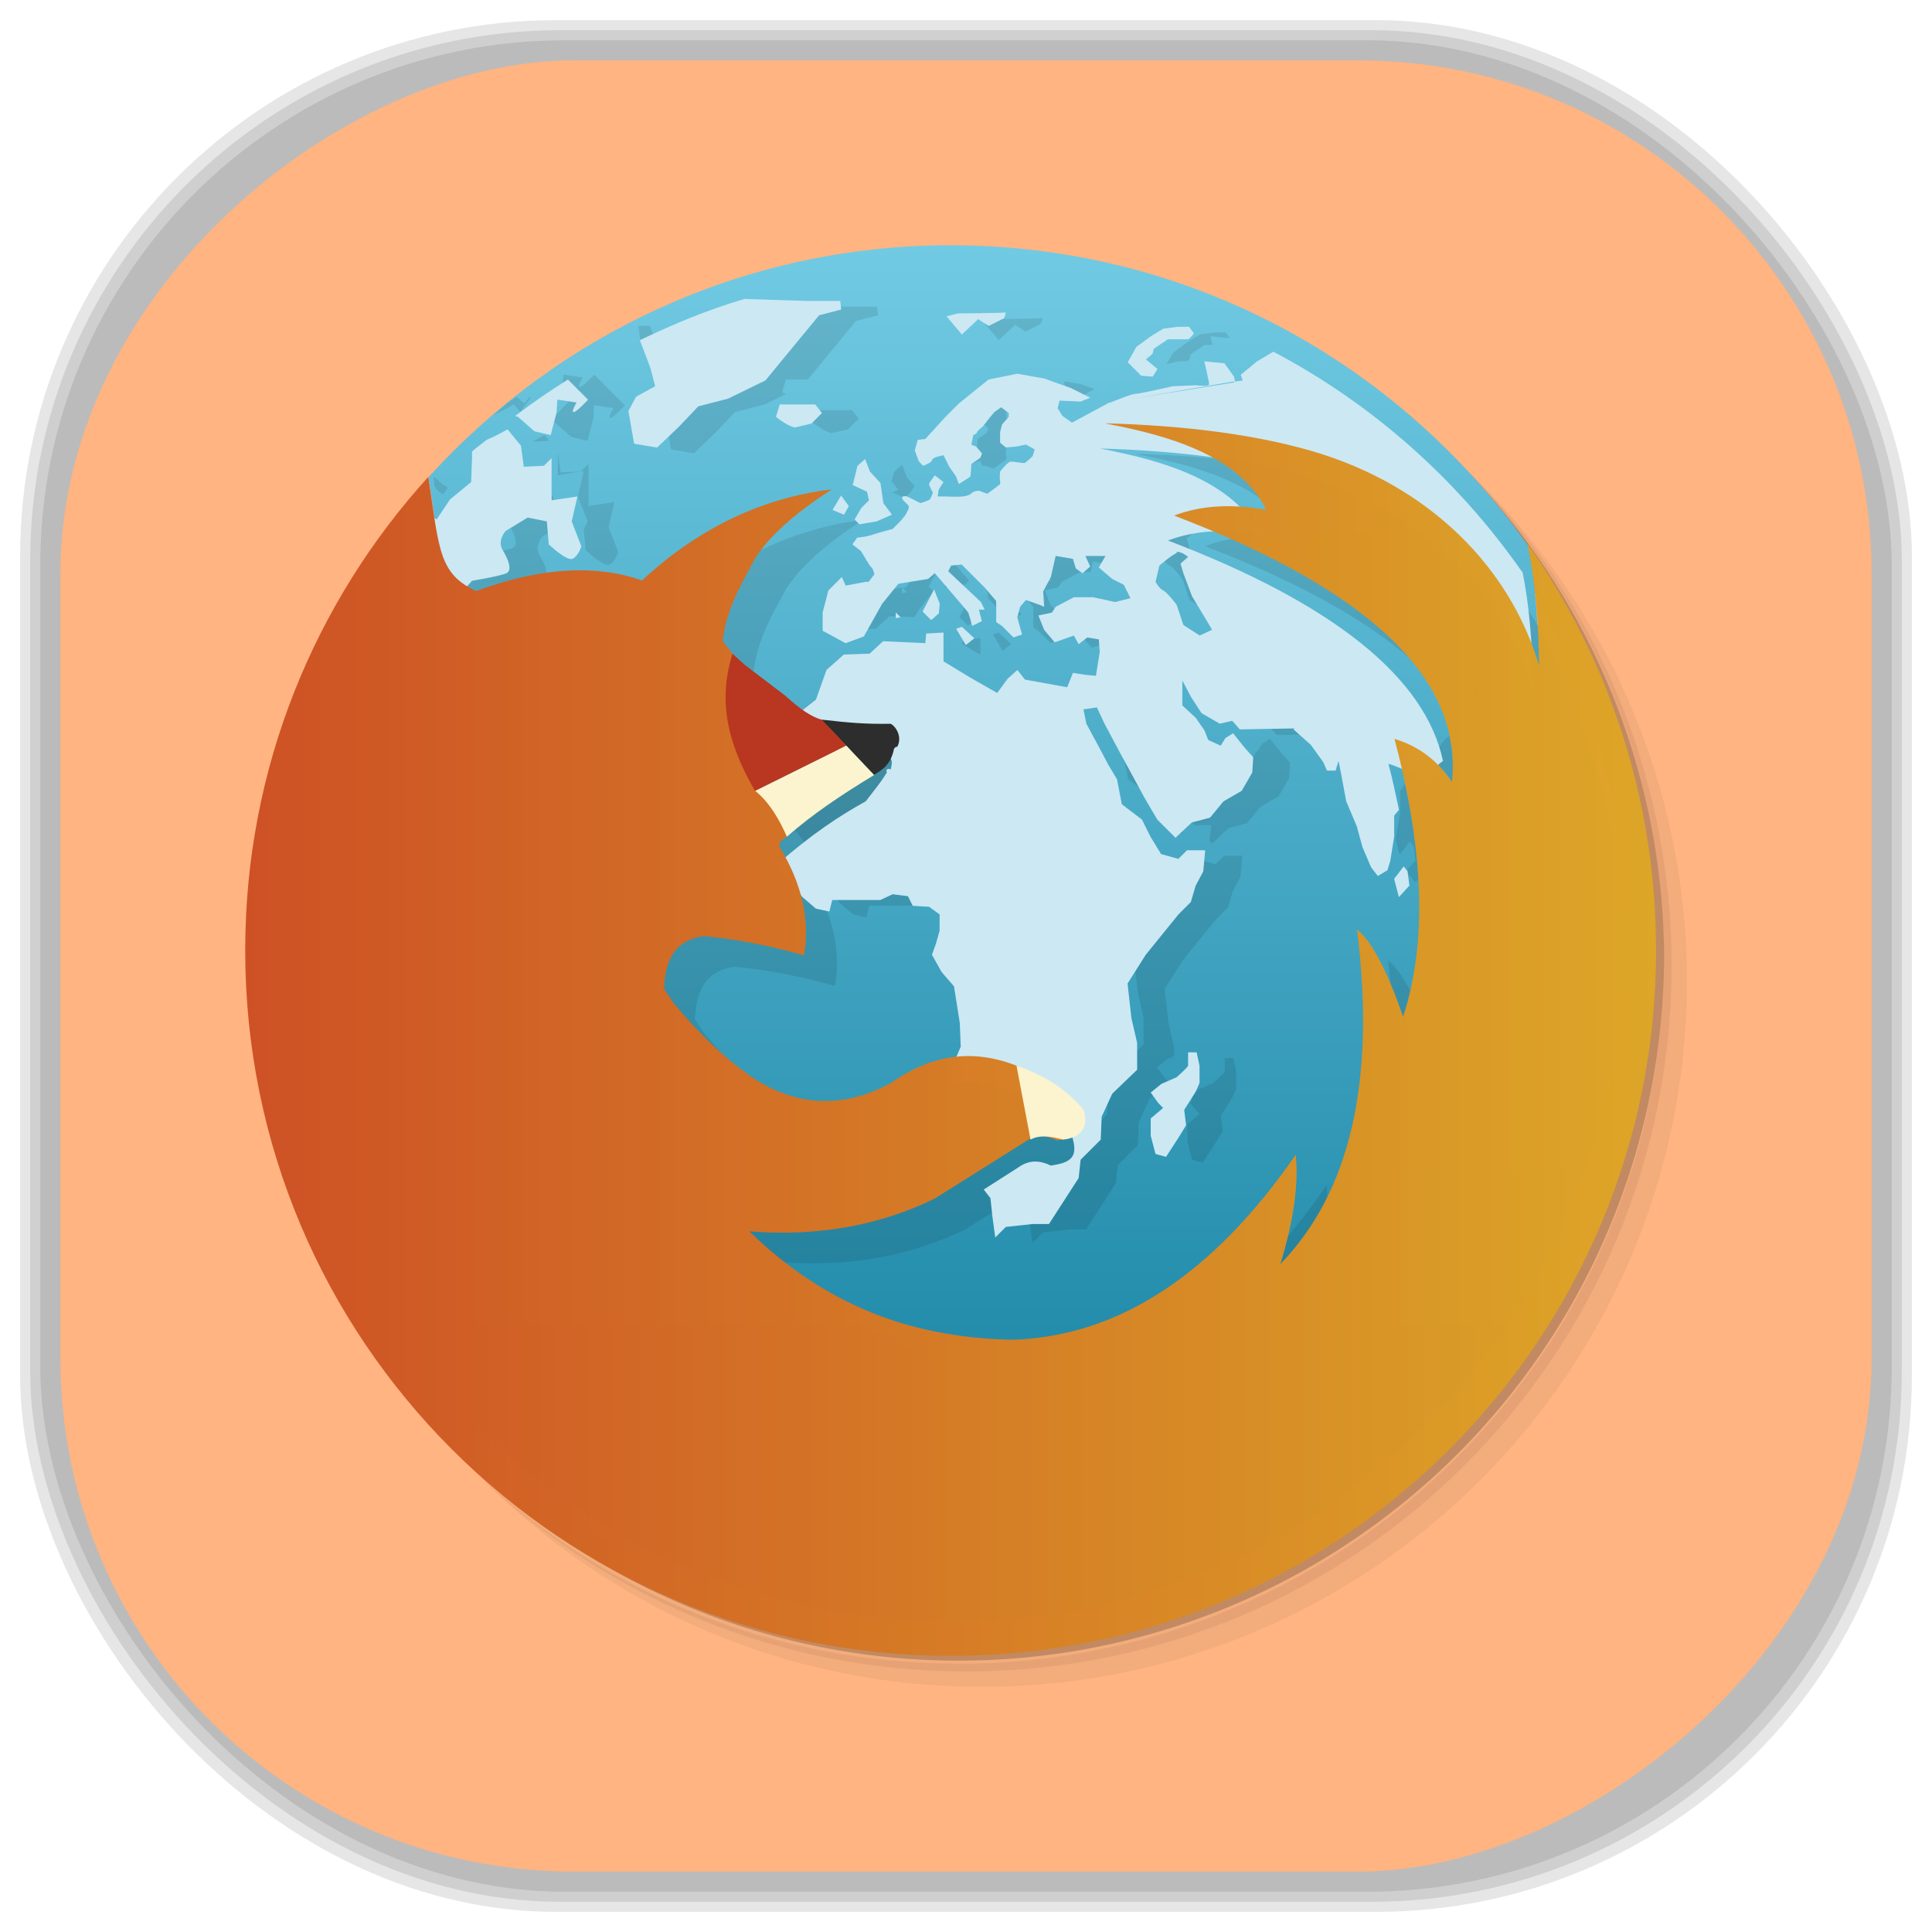 <?xml version="1.0" encoding="UTF-8" standalone="no"?>
<svg
   xmlns:dc="http://purl.org/dc/elements/1.1/"
   xmlns:cc="http://creativecommons.org/ns#"
   xmlns:rdf="http://www.w3.org/1999/02/22-rdf-syntax-ns#"
   xmlns:svg="http://www.w3.org/2000/svg"
   xmlns="http://www.w3.org/2000/svg"
   xmlns:xlink="http://www.w3.org/1999/xlink"
   xmlns:sodipodi="http://sodipodi.sourceforge.net/DTD/sodipodi-0.dtd"
   xmlns:inkscape="http://www.inkscape.org/namespaces/inkscape"
   viewBox="0 0 48 48"
   id="svg2"
   version="1.1"
   inkscape:version="0.48.4 r9939"
   width="100%"
   height="100%"
   sodipodi:docname="firefox.svg">
  <sodipodi:namedview
     pagecolor="#ffffff"
     bordercolor="#666666"
     borderopacity="1"
     objecttolerance="10"
     gridtolerance="10"
     guidetolerance="10"
     inkscape:pageopacity="0"
     inkscape:pageshadow="2"
     inkscape:window-width="1375"
     inkscape:window-height="876"
     id="namedview57"
     showgrid="false"
     inkscape:zoom="4.9166667"
     inkscape:cx="-12"
     inkscape:cy="24"
     inkscape:window-x="65"
     inkscape:window-y="24"
     inkscape:window-maximized="1"
     inkscape:current-layer="svg2" />
  <defs
     id="defs4">
    <linearGradient
       id="linearGradient3934">
      <stop
         style="stop-color:#ce5125;stop-opacity:1;"
         offset="0"
         id="stop3936" />
      <stop
         id="stop3944"
         offset="1"
         style="stop-color:#dea626;stop-opacity:0.988;" />
    </linearGradient>
    <clipPath
       id="clipPath6">
      <g
         transform="translate(0,-1004.362)"
         id="g8">
        <path
           d="m -24 13 c 0 1.105 -0.672 2 -1.5 2 -0.828 0 -1.5 -0.895 -1.5 -2 0 -1.105 0.672 -2 1.5 -2 0.828 0 1.5 0.895 1.5 2 z"
           transform="matrix(15.333,0,0,11.5,415,878.862)"
           fill="#1890d0"
           id="path10" />
      </g>
    </clipPath>
    <clipPath
       id="clipPath12">
      <g
         transform="translate(0,-1004.362)"
         id="g14">
        <path
           d="m -24 13 c 0 1.105 -0.672 2 -1.5 2 -0.828 0 -1.5 -0.895 -1.5 -2 0 -1.105 0.672 -2 1.5 -2 0.828 0 1.5 0.895 1.5 2 z"
           transform="matrix(15.333,0,0,11.5,415,878.862)"
           fill="#1890d0"
           id="path16" />
      </g>
    </clipPath>
    <linearGradient
       id="linearGradient3996"
       gradientUnits="userSpaceOnUse"
       gradientTransform="matrix(0,-1,1,0,-1.5e-6,48)"
       x1="1"
       x2="47">
      <stop
         stop-color="#60c3e0"
         stop-opacity="1"
         id="stop19" />
      <stop
         offset="1"
         stop-color="#71cae3"
         stop-opacity="1"
         id="stop21" />
    </linearGradient>
    <linearGradient
       id="linearGradient3764"
       x1="1"
       x2="47"
       gradientUnits="userSpaceOnUse"
       gradientTransform="matrix(0,-1,1,0,-1.5e-6,48)">
      <stop
         stop-color="#b5945b"
         stop-opacity="1"
         id="stop7" />
      <stop
         offset="1"
         stop-color="#bb9e69"
         stop-opacity="1"
         id="stop9" />
    </linearGradient>
    <clipPath
       id="clipPath-899834956">
      <g
         transform="translate(0,-1004.362)"
         id="g12">
        <path
           d="m -24 13 c 0 1.105 -0.672 2 -1.5 2 -0.828 0 -1.5 -0.895 -1.5 -2 0 -1.105 0.672 -2 1.5 -2 0.828 0 1.5 0.895 1.5 2 z"
           transform="matrix(15.333,0,0,11.5,415,878.862)"
           fill="#1890d0"
           id="path14" />
      </g>
    </clipPath>
    <clipPath
       id="clipPath-909443126">
      <g
         transform="translate(0,-1004.362)"
         id="g17">
        <path
           d="m -24 13 c 0 1.105 -0.672 2 -1.5 2 -0.828 0 -1.5 -0.895 -1.5 -2 0 -1.105 0.672 -2 1.5 -2 0.828 0 1.5 0.895 1.5 2 z"
           transform="matrix(15.333,0,0,11.5,415,878.862)"
           fill="#1890d0"
           id="path19" />
      </g>
    </clipPath>
    <clipPath
       id="clipPath-909443126-7">
      <g
         transform="translate(0,-1004.362)"
         id="g17-2">
        <path
           style="fill:#1890d0"
           inkscape:connector-curvature="0"
           d="m -24,13 c 0,1.105 -0.672,2 -1.5,2 -0.828,0 -1.5,-0.895 -1.5,-2 0,-1.105 0.672,-2 1.5,-2 0.828,0 1.5,0.895 1.5,2 z"
           transform="matrix(15.333,0,0,11.5,415,878.862)"
           id="path19-3" />
      </g>
    </clipPath>
    <linearGradient
       id="linearGradient3759">
      <stop
         id="stop3761"
         offset="0"
         style="stop-color:#a75e15;stop-opacity:1;" />
      <stop
         id="stop3763"
         offset="1"
         style="stop-color:#ffffff;stop-opacity:0;" />
    </linearGradient>
    <linearGradient
       id="linearGradient3777">
      <stop
         id="stop3779"
         offset="0"
         style="stop-color:#e0dd00;stop-opacity:1;" />
      <stop
         id="stop3781"
         offset="1"
         style="stop-color:#000000;stop-opacity:0;" />
    </linearGradient>
    <linearGradient
       id="linearGradient3996-8"
       gradientUnits="userSpaceOnUse"
       gradientTransform="matrix(0,-0.762,0.762,0,5.335,41.907)"
       x1="1"
       x2="47">
      <stop
         stop-color="#60c3e0"
         stop-opacity="1"
         id="stop19-5"
         offset="0"
         style="stop-color:#0d7b9c;stop-opacity:1;" />
      <stop
         offset="1"
         stop-color="#71cae3"
         stop-opacity="1"
         id="stop21-8" />
    </linearGradient>
    <linearGradient
       inkscape:collect="always"
       xlink:href="#linearGradient3934"
       id="linearGradient3940"
       x1="-47.3"
       y1="23.083"
       x2="-12.249"
       y2="23.083"
       gradientUnits="userSpaceOnUse"
       gradientTransform="translate(53.391,2.746)" />
  </defs>
  <g
     id="g3083">
    <g
       inkscape:label="shadows"
       id="layer2">
      <rect
         ry="13.037"
         rx="13.037"
         y="1"
         x="1"
         height="46"
         width="46"
         id="rect3007"
         style="opacity:0.1;fill:#000000;fill-opacity:1;fill-rule:nonzero;stroke:none" />
      <rect
         style="opacity:0.1;fill:#000000;fill-opacity:1;fill-rule:nonzero;stroke:none"
         id="rect3011"
         width="47"
         height="47"
         x="0.5"
         y="0.5"
         rx="13.32"
         ry="13.32" />
      <rect
         style="opacity:0.1;fill:#000000;fill-opacity:1;fill-rule:nonzero;stroke:none"
         id="rect3013"
         width="46.5"
         height="46.5"
         x="0.75"
         y="0.75"
         rx="13.178"
         ry="13.178" />
    </g>
    <g
       style="display:inline"
       inkscape:label="background-color"
       id="layer1">
      <rect
         transform="matrix(0,-1,1,0,0,0)"
         ry="12.753"
         rx="12.753"
         y="1.5"
         x="-46.5"
         height="45"
         width="45"
         id="rect2988"
         style="fill:#ffb481;fill-opacity:1;fill-rule:nonzero;stroke:none" />
    </g>
  </g>
  <path
     style="opacity:0.05"
     inkscape:connector-curvature="0"
     d="m 33.003,9.141 c 4.465,3.095 7.382,8.253 7.382,14.097 0,9.468 -7.673,17.145 -17.145,17.145 -5.844,0 -11.002,-2.917 -14.097,-7.382 0.79,1.388 1.757,2.666 2.881,3.786 3.113,2.829 7.25,4.548 11.787,4.548 9.68,0 17.526,-7.847 17.526,-17.526 0,-4.537 -1.719,-8.675 -4.548,-11.787 -1.119,-1.124 -2.398,-2.091 -3.786,-2.881 z m 3.786,2.881 c 2.937,3.134 4.739,7.343 4.739,11.978 0,9.68 -7.846,17.526 -17.526,17.526 -4.634,0 -8.844,-1.801 -11.978,-4.739 3.17,3.158 7.531,5.12 12.359,5.12 9.68,0 17.526,-7.847 17.526,-17.526 0,-4.827 -1.962,-9.19 -5.12,-12.359 z"
     id="path23-5" />
  <path
     style="opacity:0.1"
     inkscape:connector-curvature="0"
     d="m 36.79,12.022 c 2.829,3.113 4.548,7.25 4.548,11.787 0,9.68 -7.846,17.526 -17.526,17.526 -4.537,0 -8.675,-1.719 -11.787,-4.548 3.134,2.937 7.343,4.739 11.978,4.739 9.68,0 17.526,-7.847 17.526,-17.526 0,-4.634 -1.801,-8.844 -4.739,-11.978 z"
     id="path25-1" />
  <path
     style="opacity:0.2"
     inkscape:connector-curvature="0"
     d="m 29.148,7.141 c 6.565,2.403 11.239,8.7 11.239,16.101 0,9.468 -7.673,17.145 -17.145,17.145 -7.397,0 -13.694,-4.675 -16.093,-11.239 A 17.526,17.526 0 0 0 41.343,23.813 17.526,17.526 0 0 0 29.151,7.145 z"
     id="path27-3" />
  <path
     style="fill:url(#linearGradient3996-8);fill-opacity:1"
     inkscape:connector-curvature="0"
     d="m 23.623,6.093 c -5.149,0 -9.771,2.227 -12.977,5.763 0.067,0.441 0.116,0.806 0.167,1.119 -2.404,2.889 -3.858,6.591 -3.858,10.644 0,9.212 7.46,16.669 16.669,16.669 9.212,0 16.669,-7.46 16.669,-16.669 0,-2.939 -0.76,-5.698 -2.095,-8.096 C 38.162,14.923 38.106,14.253 37.959,13.547 34.787,9.04 29.554,6.094 23.623,6.094 z M 9.645,13.07 C 9.321,13.499 9.025,13.921 8.74,14.38 9.02,13.933 9.327,13.489 9.645,13.07 z M 8.645,14.522 C 8.434,14.868 8.236,15.233 8.05,15.594 8.238,15.231 8.433,14.87 8.645,14.522 z M 7.168,17.593 c -0.138,0.376 -0.269,0.756 -0.381,1.143 0.113,-0.387 0.243,-0.77 0.381,-1.143 z"
     id="path29-0" />
  <path
     style="opacity:0.1;fill:#000000;fill-opacity:1;fill-rule:nonzero;stroke:none"
     inkscape:connector-curvature="0"
     d="m 20.194,7.594 -0.476,0.571 -0.548,0.667 -0.929,0.453 -0.738,0.19 -0.476,0.5 -0.476,0.453 0.119,0.738 0.571,0.095 0.548,-0.524 0.476,-0.5 0.738,-0.19 0.524,-0.262 c -0.036,-0.025 -0.053,-0.014 -0.095,-0.048 l 0.095,-0.309 0.548,0 0.405,-0.5 0.786,-0.952 0.548,-0.143 -0.024,-0.214 -0.857,0 -0.738,-0.024 z m 5.691,0.309 c -0.042,0.018 -1.167,0.024 -1.167,0.024 l -0.286,0.072 0.381,0.453 0.405,-0.381 0.262,0.167 0.381,-0.19 c 0,0 0.066,-0.161 0.024,-0.143 z m -10.025,0.19 0.048,0.381 0.381,0 -0.143,-0.381 -0.286,0 z m 14.311,0.167 -0.357,0.048 -0.309,0.19 -0.357,0.262 -0.167,0.286 c 0.127,-0.028 0.309,-0.072 0.309,-0.072 l 0.214,0 0.048,-0.048 0.024,-0.119 0.357,-0.239 c 0,0 0.105,-7.62e-4 0.19,0 -0.021,-0.093 -0.048,-0.214 -0.048,-0.214 l 0.476,0.048 -0.095,-0.143 -0.286,0 z m -16.169,1.048 -0.024,0.214 0.048,0 0.19,0.357 -0.381,0.405 -0.429,0.048 0.381,0.167 0.405,0.357 0.405,0.095 0.143,-0.548 0.024,-0.334 0.476,0.072 c 0,0 -0.143,0.239 -0.072,0.239 0.072,0 0.357,-0.309 0.357,-0.309 L 14.764,9.309 c 0,0 -0.286,0.309 -0.357,0.309 -0.072,0 0.072,-0.239 0.072,-0.239 L 14.002,9.308 z m 12.454,0.167 -0.024,0.048 0.119,0.19 0.239,0.167 0.405,-0.214 -0.334,-0.119 -0.405,-0.072 z m -13.621,0.381 c -0.075,0.059 -0.163,0.106 -0.239,0.167 -0.11,0.097 -0.222,0.19 -0.334,0.286 0.261,-0.114 0.5,-0.262 0.5,-0.262 l 0.167,0.19 c 0.034,-0.052 0.095,-0.143 0.095,-0.143 l 0.167,-0.214 -0.024,-0.024 -0.143,0.167 -0.19,-0.167 z m 12.215,0.072 -0.309,0.239 -0.334,0.309 c 0,0 -0.002,0.022 0,0.024 0.018,0.021 0.134,0.126 0.143,0.143 0.008,0.018 -0.048,0.119 -0.048,0.119 l -0.214,0.143 c 0,0 -0.014,0.289 -0.024,0.309 -0.009,0.021 -0.286,0.19 -0.286,0.19 l -0.072,-0.19 -0.119,-0.143 -0.072,0 -0.072,0.262 0.095,0.262 c 0,0 0.101,0.119 0.119,0.119 0.018,0 0.19,-0.095 0.19,-0.095 0,0 0.021,-0.089 0.119,-0.119 0.098,-0.03 0.19,-0.048 0.19,-0.048 l 0.048,0.119 0.024,0 c 0.019,-0.002 0.048,0 0.048,0 l 0.19,0.072 0.024,0 0.286,-0.214 0.024,-0.024 c 0.002,-0.029 0.005,-0.059 0,-0.072 -0.018,-0.048 0,-0.239 0,-0.239 0,0 0.044,-0.062 0.095,-0.119 l 0,-0.024 c 0,0 0.024,-0.01 0.048,-0.024 0.024,-0.014 0.048,-0.031 0.048,-0.048 0,-0.008 0.034,-0.009 0.048,-0.024 0.04,-0.045 0.095,-0.119 0.095,-0.119 l 0.167,-0.214 0.072,-0.072 -0.167,0.024 -0.262,0.024 -0.143,-0.119 0,-0.262 0.048,-0.19 z m -4.762,0.262 -0.095,0.309 c 0.345,0.268 0.476,0.262 0.476,0.262 l 0.405,-0.095 0.262,-0.262 -0.167,-0.214 -0.881,0 z m -6.763,0.619 c 0,0 -0.142,0.084 -0.309,0.167 l 0.429,-0.024 -0.119,-0.143 z m 0.334,0.405 0,0.595 0.571,-0.095 -0.5,0.024 -0.072,-0.524 z m 0.571,0.5 0.072,0 -0.143,0.619 0.239,0.619 c 0,0 -0.034,0.1 -0.095,0.19 l 0.048,0.524 c 0,0 0.45,0.429 0.595,0.357 0.146,-0.072 0.214,-0.309 0.214,-0.309 l -0.239,-0.619 0.143,-0.62 -0.643,0.095 0,-1.048 -0.19,0.19 z m 13.815,-0.429 c 0.866,0.167 1.596,0.358 2.191,0.619 0.917,0.393 1.506,0.926 1.786,1.524 -0.851,-0.152 -1.607,-0.114 -2.286,0.143 4.864,1.855 7.173,4.071 6.904,6.62 -0.211,-0.317 -0.462,-0.574 -0.762,-0.762 -0.204,-0.128 -0.426,-0.239 -0.667,-0.309 0.744,2.795 0.809,5.086 0.214,6.904 -0.414,-1.215 -0.81,-1.911 -1.143,-2.167 0.467,3.747 -0.161,6.507 -1.905,8.31 0.336,-1.101 0.456,-2.003 0.381,-2.715 -2.051,2.965 -4.384,4.499 -7.001,4.595 -1.03,-0.012 -2.012,-0.165 -2.929,-0.453 -1.349,-0.434 -2.56,-1.181 -3.643,-2.239 1.691,0.134 3.233,-0.146 4.595,-0.81 l 2.239,-1.405 c 0.172,-0.123 0.335,-0.158 0.5,-0.143 l -0.5,0.786 -0.405,0 -0.357,0.048 0.072,0.072 0.048,0.453 0.072,0.524 0.262,-0.262 0.667,-0.072 0.405,0 0.738,-1.143 0.048,-0.453 0.5,-0.5 0.024,-0.571 0.262,-0.571 0.453,-0.453 -0.072,-0.072 -0.19,-0.262 0.262,-0.214 0.167,-0.072 0,-0.19 -0.143,-0.619 -0.095,-0.857 0.453,-0.715 0.81,-1 0.309,-0.309 0.119,-0.405 0.19,-0.357 0.048,-0.524 -0.453,0 -0.214,0.214 -0.334,-0.095 -0.119,0.405 -0.309,0.309 -0.81,1 -0.453,0.715 0.095,0.857 0.143,0.619 0,0.667 -0.619,0.595 -0.262,0.571 -0.024,0.571 -0.309,0.309 c -0.223,-0.211 -0.485,-0.418 -0.81,-0.595 -1.116,-0.559 -2.268,-0.592 -3.477,0.262 -1.158,0.631 -2.275,0.598 -3.357,-0.072 -0.712,-0.47 -1.387,-1.113 -2.048,-1.905 l -0.239,-0.357 0,-0.024 c 0.033,-0.783 0.333,-1.191 0.976,-1.286 0.729,0.062 1.563,0.214 2.5,0.476 0.158,-0.869 -0.048,-1.779 -0.619,-2.715 l 0.024,-0.095 c 0.884,-0.789 1.616,-1.273 2.286,-1.643 0.241,-0.315 0.347,-0.432 0.524,-0.715 -0.039,-0.083 0.045,-0.114 0.095,-0.072 0.053,-0.239 0.053,-0.217 -0.167,-0.524 -0.649,0.155 -1.384,-0.042 -1.881,-0.167 -0.256,-0.072 -0.604,-0.229 -1,-0.595 l -1.024,-0.952 -0.262,-0.334 0.024,-0.119 c 0.11,-0.753 0.482,-1.354 0.786,-1.929 0.331,-0.527 0.967,-1.108 1.905,-1.714 -1.738,0.208 -3.316,0.968 -4.715,2.262 -1.158,-0.408 -2.539,-0.322 -4.119,0.262 -0.411,-0.187 -0.61,-0.424 -0.762,-0.762 0.61,-0.226 1.189,-0.375 1.738,-0.453 0,-0.116 -0.072,-0.274 -0.167,-0.429 -0.146,-0.239 0.072,-0.476 0.072,-0.476 l 0.476,-0.286 c -0.075,-0.063 -0.167,-0.143 -0.167,-0.143 l -0.048,-0.571 -0.476,-0.095 -0.548,0.334 c 0,0 -0.217,0.238 -0.072,0.476 0.146,0.238 0.241,0.5 0.095,0.571 -0.146,0.072 -0.857,0.19 -0.857,0.19 l -0.239,0.262 c -0.091,-0.43 -0.165,-0.949 -0.286,-1.714 -0.287,0.306 -0.551,0.632 -0.81,0.952 -0.175,0.217 -0.338,0.443 -0.5,0.667 -0.046,0.065 -0.098,0.125 -0.143,0.19 -0.251,0.363 -0.491,0.735 -0.715,1.119 -1.423,2.45 -2.239,5.295 -2.239,8.335 0,9.212 7.46,16.669 16.669,16.669 9.212,0 16.669,-7.46 16.669,-16.669 0,-2.277 -0.459,-4.453 -1.286,-6.43 7.62e-4,0.03 -7.62e-4,0.091 0,0.119 -0.072,-0.242 -0.166,-0.482 -0.262,-0.715 -0.028,-0.061 -0.042,-0.13 -0.072,-0.19 -0.137,-0.307 -0.297,-0.593 -0.476,-0.881 -1.01,-1.624 -2.671,-2.915 -4.834,-3.548 -1.435,-0.415 -3.15,-0.633 -5.12,-0.69 z m 7.834,8.144 c 0.041,-0.39 0.008,-0.77 -0.072,-1.143 l -0.095,0.072 -0.214,0.262 c 0,0 -0.107,0.099 -0.19,0.19 0.216,0.172 0.408,0.373 0.571,0.619 z M 22.411,11.547 22.22,11.714 c -0.027,0.117 -0.048,0.148 -0.072,0.239 l 0.167,0.214 -0.143,0.072 0.286,0.119 0,0.048 0.072,-0.072 0.119,-0.143 c 0,0 0.043,-0.055 0.072,-0.119 l -0.19,-0.214 -0.119,-0.309 z m -11.644,0.286 c 0.014,0.075 0.024,0.161 0.024,0.214 0,0.095 0.214,0.239 0.214,0.239 l 0.119,-0.167 -0.167,-0.119 c 0,0 -0.099,-0.091 -0.19,-0.167 z m 11.049,0.619 -0.167,0.262 c 0,0 0.142,-0.03 0.19,-0.048 0.024,-0.009 0.067,-0.008 0.119,-0.024 l -0.143,-0.19 z m 15.692,0.5 c 0.151,0.201 0.31,0.392 0.453,0.595 -0.004,-0.005 0.004,-0.018 0,-0.024 C 37.819,13.322 37.66,13.142 37.508,12.952 z m -27.861,0.119 c -0.162,0.214 -0.326,0.427 -0.476,0.643 -0.01,0.014 -0.014,0.034 -0.024,0.048 l 0,0.024 c 0.165,-0.241 0.326,-0.485 0.5,-0.715 z m 19.74,0.024 0,0.024 c -0.107,0.033 -0.429,0.309 -0.429,0.309 l -0.095,0.405 c 0,0 0.086,0.164 0.19,0.214 0.107,0.051 0.334,0.357 0.334,0.357 l 0.167,0.5 0.405,0.262 0.143,-0.072 c -0.063,-0.082 -0.201,-0.245 -0.286,-0.286 -0.104,-0.05 -0.19,-0.214 -0.19,-0.214 l 0.095,-0.405 c 0,0 0.04,-0.017 0.048,-0.024 l -0.214,-0.548 -0.072,-0.239 0.19,-0.167 c 0,0 -0.181,-0.152 -0.286,-0.119 z m -3.001,0.095 -0.119,0.524 -0.19,0.357 0.024,0.381 -0.119,-0.048 -0.334,-0.119 -0.143,0.167 -0.072,0.262 0.024,0.119 0.214,0.239 0,0.524 0.143,0.095 0.286,0.286 0.214,-0.072 -0.119,-0.429 0.072,-0.262 -0.167,-0.19 -0.143,-0.357 0.334,-0.072 0.095,-0.143 0.453,-0.239 0.262,0 0.048,-0.262 0.429,0.072 0.072,0.239 0.048,0.024 0.167,0.048 0.143,-0.119 -0.119,-0.262 0.214,0 -0.024,-0.048 -0.286,-0.143 -0.334,-0.286 0.167,-0.286 -0.5,0 0.119,0.262 -0.19,0.167 -0.167,-0.119 -0.072,-0.239 -0.429,-0.072 z m -2.334,0.214 -0.262,0.024 -0.072,0.143 0.786,0.738 0.048,-0.119 0.239,-0.024 -0.167,-0.19 -0.571,-0.571 z m -0.667,0.214 -0.167,0.143 -0.738,0.119 -0.072,0.095 0.048,0.095 c 0,0 0.098,0.167 0.119,0.167 0.024,0 0.072,0.167 0.072,0.167 l -0.143,0.19 -0.072,0 0.095,0.119 -0.119,0.024 0,-0.143 -0.476,0.095 -0.024,-0.024 -0.286,0.524 -0.239,0.095 -0.024,0.072 0,0.286 0.405,-0.024 0.334,-0.309 0.619,0.024 0.119,-0.19 0.357,-0.453 -0.119,-0.119 0.286,-0.548 0.143,0.357 -0.024,0.214 0.5,-0.072 0.095,-0.095 -0.69,-0.81 z m 1.191,0.81 0.048,0.095 -0.143,0 0.072,0.286 -0.024,0.024 0.453,0.524 0.095,0.334 0.239,-0.119 -0.072,-0.286 0.143,0 -0.048,-0.072 -0.286,-0.286 -0.143,-0.095 0,-0.095 -0.334,-0.309 z m -0.453,0.357 -0.072,0.167 0.214,0.19 -0.143,-0.357 z m -0.167,0.309 -0.119,0.239 0.214,0.214 0.19,-0.167 0,-0.048 -0.095,0.072 -0.19,-0.309 z m 2.881,0.072 -0.048,0.024 0.072,0.024 -0.024,-0.048 z m 0.309,0.048 -0.024,0.048 -0.072,0.095 -0.095,0.024 -0.239,0.048 0.143,0.357 0.262,0.309 0.286,-0.095 0.072,-0.429 -0.024,-0.309 -0.286,-0.048 -0.024,0 z m -2.334,0.5 -0.143,0.048 0.239,0.405 0.214,-0.167 -0.309,-0.286 z m -0.453,0.143 -0.429,0.024 -0.024,0.119 0.357,0.214 0.095,0.048 0,-0.405 z m 5.167,0.429 0,0.619 0.334,0.309 0.214,0.309 0.095,0.239 0.309,0.143 0.024,-0.048 -0.214,-0.19 0,-0.405 -0.286,-0.167 -0.262,-0.405 -0.214,-0.405 z m -2.048,0.81 -0.048,0.119 -0.334,-0.048 0.048,0.19 0.309,0.571 0.239,0.453 0.214,0.357 0.119,0.619 0.5,0.381 0.214,0.429 0.262,0.429 0.381,0.119 -0.095,-0.214 -0.5,-0.381 -0.119,-0.619 -0.214,-0.357 -0.239,-0.453 -0.309,-0.571 -0.048,-0.286 -0.262,-0.476 -0.119,-0.262 z m 3.286,0.19 -0.309,0.072 0.048,0.095 0.143,0.239 0.143,-0.095 0.286,0.357 0.143,0.167 0.309,-0.072 0.19,0.214 1.262,-0.024 -0.262,-0.357 -0.429,-0.381 0.024,-0.024 -1.357,0.024 -0.19,-0.214 z m 2.643,1 -0.072,0.239 0.143,0.119 -0.072,-0.357 z m -1.858,0.072 -0.19,0.119 -0.119,0.19 -0.024,0 -0.214,0.357 -0.453,0.262 -0.334,0.405 -0.453,0.119 -0.334,0.309 0.239,0.381 0.429,0 -0.048,0.405 0.072,0.048 0.405,-0.381 0.453,-0.119 0.334,-0.405 0.453,-0.262 0.262,-0.453 0.024,-0.381 -0.214,-0.239 -0.286,-0.357 z m 3.357,1.119 -0.119,0.167 0,0.524 -0.095,0.595 -0.024,0.072 0.095,0.357 0.024,0.024 0.239,-0.309 0.095,0.119 0.048,0.357 -0.214,0.239 0.024,0.072 0.167,0.214 0.095,-0.048 c -0.041,-0.745 -0.156,-1.539 -0.334,-2.381 z m -12.573,2.119 -0.309,0.143 -1.191,0 -0.072,0.286 -0.286,-0.072 0.381,0.476 0.334,0.286 0.334,0.072 0.072,-0.286 1.191,0 0.309,-0.143 0.381,0.048 0.024,0.048 0,-0.357 -0.262,-0.19 -0.405,-0.024 -0.119,-0.239 -0.381,-0.048 z m 8.096,4.691 0,0.334 c -0.015,0.048 -0.286,0.286 -0.286,0.286 l -0.381,0.167 -0.167,0.119 0.024,0.143 -0.048,0.072 0.119,0.143 0.119,0.119 -0.309,0.262 0,0.429 0.119,0.453 0.262,0.072 0.309,-0.476 0.19,-0.309 -0.048,-0.381 0.286,-0.453 0.095,-0.214 0,-0.429 -0.072,-0.334 -0.214,0 z"
     id="path31-0" />
  <path
     style="opacity:0.1;fill:#000000;fill-opacity:1;fill-rule:nonzero;stroke:none"
     inkscape:connector-curvature="0"
     d="m 37.37,17.842 c 0.042,0.075 0.075,0.149 0.113,0.22 -0.003,0.015 0.003,0.033 0,0.042 -0.009,-0.012 -0.024,-0.03 -0.024,-0.042 -0.033,-0.075 -0.053,-0.146 -0.089,-0.22 m 0,0"
     id="path33-4" />
  <path
     style="opacity:0.1;fill:#000000;fill-opacity:1;fill-rule:nonzero;stroke:none"
     inkscape:connector-curvature="0"
     d="m 21.164,18.639 1.313,1.375 c 0.184,-0.122 0.408,-0.223 0.497,-0.649 0.018,-0.03 0.042,-0.048 0.083,-0.053 0.158,-0.312 0,-0.42 -0.194,-0.568 -0.556,0.009 -0.959,-0.018 -1.699,-0.104 m 0,0"
     id="path35-0" />
  <path
     style="opacity:0.1;fill:#000000;fill-opacity:1;fill-rule:nonzero;stroke:none"
     inkscape:connector-curvature="0"
     d="M 20.349,21.61 C 20.185,21.226 19.888,20.699 19.524,20.41 l 2.262,-1.125 0.7,0.72 c -0.798,0.485 -1.518,0.976 -2.137,1.604 m 0,0"
     id="path37-1" />
  <path
     style="opacity:0.1;fill:#000000;fill-opacity:1;fill-rule:nonzero;stroke:none"
     inkscape:connector-curvature="0"
     d="m 19.066,16.958 c -0.405,1.265 -0.152,2.405 0.453,3.453 l 2.268,-1.125 c -0.301,-0.325 -0.613,-0.643 -0.613,-0.643 -0.232,-0.062 -0.53,-0.253 -0.893,-0.589 L 19.352,17.172 m -0.286,-0.214"
     id="path39-8" />
  <path
     d="m 18.492,7.428 c -0.901,0.266 -1.762,0.623 -2.595,1.024 l 0.262,0.69 0.119,0.453 -0.476,0.262 -0.19,0.357 0.143,0.81 0.571,0.095 0.548,-0.524 0.476,-0.5 0.738,-0.19 0.929,-0.453 0.548,-0.667 0.786,-0.952 0.548,-0.143 -0.024,-0.214 -0.857,0 z m 6.477,0.334 c -0.042,0.018 -1.167,0.024 -1.167,0.024 l -0.286,0.072 0.381,0.453 0.405,-0.381 0.262,0.167 0.381,-0.19 c 0,0 0.066,-0.161 0.024,-0.143 z m 4.286,0.357 -0.357,0.048 -0.309,0.19 -0.357,0.262 -0.214,0.381 0.334,0.334 0.286,0.024 0.119,-0.19 -0.286,-0.239 0.167,-0.143 0.024,-0.119 0.357,-0.239 c 0,0 0.464,0.006 0.5,0 0.036,-0.006 0.143,-0.143 0.143,-0.143 l -0.119,-0.167 z m 2.381,0.619 -0.405,0.239 -0.405,0.334 0.048,0.143 -0.19,0.024 -0.024,-0.119 -0.239,-0.334 -0.5,-0.048 c 0,0 0.119,0.509 0.119,0.571 0,0.062 -0.334,0.024 -0.334,0.024 l -0.571,0.024 c 0,0 -0.824,0.19 -0.929,0.19 -0.098,0 -0.581,0.2 -0.619,0.214 l -0.024,0 -0.929,0.5 -0.239,-0.167 -0.119,-0.19 0.048,-0.19 0.524,0.024 0.239,-0.095 -0.476,-0.239 -0.667,-0.239 -0.667,-0.119 -0.715,0.143 -0.738,0.595 -0.334,0.334 -0.5,0.548 -0.19,0.024 -0.072,0.262 0.095,0.262 c 0,0 0.101,0.119 0.119,0.119 0.018,0 0.19,-0.095 0.19,-0.095 0,0 0.021,-0.089 0.119,-0.119 0.098,-0.03 0.19,-0.048 0.19,-0.048 l 0.143,0.286 0.167,0.239 0.072,0.19 c 0,0 0.277,-0.17 0.286,-0.19 0.009,-0.021 0.024,-0.309 0.024,-0.309 l 0.214,-0.143 c 0,0 0.056,-0.101 0.048,-0.119 -0.009,-0.018 -0.143,-0.167 -0.143,-0.167 l -0.119,-0.048 0.048,-0.239 c 0,0 0.095,-0.039 0.095,-0.072 0,-0.033 0.143,-0.143 0.143,-0.143 l 0.167,-0.214 0.119,-0.143 0.167,-0.119 0.19,0.143 0,0.095 -0.167,0.19 -0.048,0.19 0,0.262 0.143,0.119 0.262,-0.024 0.239,-0.048 0.214,0.119 -0.048,0.167 c 0,0 -0.149,0.143 -0.19,0.167 -0.042,0.024 -0.315,-0.048 -0.381,-0.024 -0.066,0.024 -0.239,0.239 -0.239,0.239 0,0 -0.018,0.19 0,0.239 0.005,0.013 0.002,0.042 0,0.072 l -0.024,0.024 -0.286,0.214 -0.024,0 -0.19,-0.072 c 0,0 -0.119,0.006 -0.167,0.048 -0.048,0.042 -0.091,0.078 -0.239,0.095 -0.146,0.018 -0.429,0 -0.453,0 l -0.167,0 0.024,-0.167 0.119,-0.19 -0.214,-0.167 c 0,0 -0.137,0.173 -0.143,0.214 -0.006,0.042 0.095,0.214 0.095,0.214 0,0 -0.048,0.137 -0.072,0.167 -0.024,0.03 -0.239,0.095 -0.239,0.095 l -0.334,-0.167 c 0,0 -0.137,-0.03 -0.119,0.048 0.018,0.078 0.167,0.149 0.167,0.214 0,0.066 -0.095,0.214 -0.095,0.214 l -0.119,0.143 -0.19,0.19 -0.262,0.072 c 0,0 -0.188,0.053 -0.239,0.072 -0.048,0.018 -0.19,0.048 -0.19,0.048 l -0.19,0.024 -0.119,0.167 0.214,0.167 0.143,0.239 c 0,0 0.098,0.167 0.119,0.167 0.024,0 0.072,0.167 0.072,0.167 l -0.143,0.19 -0.072,0 -0.5,0.095 -0.095,-0.214 -0.334,0.334 -0.143,0.548 0,0.453 0.571,0.309 0.453,-0.167 0.453,-0.81 0.405,-0.5 0.738,-0.119 0.167,-0.143 0.834,0.976 0.095,0.334 0.239,-0.119 -0.072,-0.286 0.143,0 -0.095,-0.19 -0.81,-0.762 0.072,-0.143 0.262,-0.024 0.571,0.571 0.286,0.334 0,0.524 0.143,0.095 0.286,0.286 0.214,-0.072 -0.119,-0.429 0.072,-0.262 0.143,-0.167 0.334,0.119 0.119,0.048 -0.024,-0.381 0.19,-0.357 0.119,-0.524 0.429,0.072 0.072,0.239 0.167,0.119 0.19,-0.167 -0.119,-0.262 0.5,0 -0.167,0.286 0.334,0.286 0.286,0.143 0.167,0.334 -0.381,0.095 -0.548,-0.119 -0.476,0 -0.453,0.239 -0.095,0.143 -0.334,0.072 0.143,0.357 0.262,0.309 0.476,-0.167 0.119,0.214 0.214,-0.167 0.286,0.048 0.024,0.309 -0.095,0.595 -0.262,-0.024 -0.309,-0.048 -0.143,0.357 -1.048,-0.19 -0.19,-0.239 -0.239,0.214 -0.262,0.357 -0.667,-0.381 -0.667,-0.405 0,-0.715 -0.429,0.024 -0.024,0.239 -1.048,-0.048 -0.334,0.309 -0.643,0.024 -0.429,0.381 -0.262,0.738 -0.667,0.524 -0.167,0.214 c 0.246,0.167 0.458,0.299 0.632,0.347 0.498,0.125 1.242,0.283 1.891,0.129 0.22,0.307 0.22,0.286 0.167,0.524 -0.05,-0.042 -0.134,-0.011 -0.095,0.072 -0.176,0.283 -0.283,0.399 -0.524,0.715 -0.646,0.357 -1.348,0.819 -2.191,1.56 l 0.048,0.131 0.571,0.69 0.334,0.286 0.334,0.072 0.072,-0.286 1.191,0 0.309,-0.143 0.381,0.048 0.119,0.239 0.405,0.024 0.262,0.19 0,0.405 -0.095,0.334 -0.095,0.262 0.239,0.429 0.309,0.357 0.143,0.905 0.024,0.595 -0.214,0.5 -0.024,0.381 c 0.621,-0.057 1.237,0.082 1.833,0.381 0.512,0.28 0.818,0.661 1.167,0.952 0.155,0.494 0.024,0.664 -0.524,0.738 -0.264,-0.125 -0.527,-0.155 -0.81,0.048 l -0.857,0.548 0.167,0.214 0.048,0.453 0.072,0.524 0.262,-0.262 0.667,-0.072 0.405,0 0.738,-1.143 0.048,-0.453 0.5,-0.5 0.024,-0.571 0.262,-0.571 0.619,-0.595 0,-0.667 -0.143,-0.619 -0.095,-0.857 0.453,-0.715 0.81,-1 0.309,-0.309 0.119,-0.405 0.19,-0.357 0.048,-0.524 -0.453,0 -0.214,0.214 -0.429,-0.119 -0.262,-0.429 -0.214,-0.429 -0.5,-0.381 -0.119,-0.619 -0.214,-0.357 -0.239,-0.453 -0.309,-0.571 -0.072,-0.357 0.334,-0.048 0.19,0.405 0.381,0.715 0.286,0.524 0.309,0.571 0.334,0.571 0.453,0.453 0.405,-0.381 0.453,-0.119 0.334,-0.405 0.453,-0.262 0.262,-0.453 0.024,-0.381 -0.214,-0.239 -0.286,-0.357 -0.19,0.119 -0.119,0.19 -0.309,-0.143 -0.095,-0.239 -0.214,-0.309 -0.334,-0.309 0,-0.619 0.214,0.405 0.262,0.405 0.453,0.262 0.309,-0.072 0.19,0.214 1.357,-0.024 -0.024,0.024 0.429,0.381 0.309,0.429 0.095,0.214 0.214,0 0.072,-0.239 0.072,0.357 0.119,0.643 0.262,0.619 0.143,0.524 0.214,0.5 0.167,0.214 0.239,-0.143 0.072,-0.239 0.095,-0.595 0,-0.524 0.119,-0.143 c -0.078,-0.373 -0.158,-0.751 -0.262,-1.143 0.32,0.094 0.606,0.253 0.857,0.453 0.084,-0.091 0.19,-0.19 0.19,-0.19 l 0.214,-0.262 0.095,-0.072 c -0.441,-2.071 -2.716,-3.906 -6.834,-5.477 0.679,-0.256 1.435,-0.294 2.286,-0.143 -0.28,-0.598 -0.869,-1.131 -1.786,-1.524 -0.595,-0.261 -1.324,-0.452 -2.191,-0.619 1.969,0.058 3.685,0.276 5.12,0.69 2.911,0.851 4.92,2.887 5.643,5.334 -0.01,-0.641 -0.031,-1.809 -0.262,-2.953 -0.006,-0.009 -0.018,-0.014 -0.024,-0.024 -1.59,-2.271 -3.697,-4.15 -6.168,-5.453 z M 14.11,9.429 c -0.456,0.288 -0.884,0.578 -1.31,0.905 l 0.072,0.024 0.405,0.357 0.405,0.095 0.143,-0.548 0.024,-0.334 0.476,0.072 c 0,0 -0.143,0.239 -0.072,0.239 0.072,0 0.357,-0.309 0.357,-0.309 z m 16.55,0.048 0,0.024 -2.524,0.405 z m -11.287,0.571 -0.095,0.309 c 0.345,0.268 0.476,0.262 0.476,0.262 l 0.405,-0.095 0.262,-0.262 -0.167,-0.214 z M 12.61,10.668 c 0,0 -0.251,0.146 -0.524,0.262 -0.115,0.099 -0.245,0.184 -0.357,0.286 -0.007,0.057 0,0.119 0,0.119 l -0.024,0.643 -0.524,0.429 -0.334,0.5 c 0,0 -0.214,-0.143 -0.214,-0.239 0,-0.078 -0.035,-0.242 -0.048,-0.309 -0.034,0.037 -0.061,0.082 -0.095,0.119 0.213,1.401 0.246,2.092 0.69,2.524 l 0.072,-0.048 0.476,-0.524 c 0,0 0.712,-0.119 0.857,-0.19 0.146,-0.072 0.05,-0.334 -0.095,-0.571 -0.146,-0.239 0.072,-0.476 0.072,-0.476 l 0.548,-0.334 0.476,0.095 0.048,0.571 c 0,0 0.45,0.429 0.595,0.357 0.146,-0.072 0.214,-0.309 0.214,-0.309 l -0.239,-0.619 0.143,-0.619 -0.643,0.095 0,-1.048 -0.19,0.19 -0.5,0.024 -0.072,-0.524 z m -2.119,1.81 c -0.279,0.309 -0.553,0.626 -0.81,0.952 l 0.024,0.024 c 0.258,-0.329 0.505,-0.667 0.786,-0.976 z m 11.002,-1.071 -0.19,0.167 c -0.053,0.232 -0.119,0.476 -0.119,0.476 l 0.357,0.167 0.048,0.214 -0.19,0.19 -0.167,0.286 0.119,0.119 0.429,-0.072 0.381,-0.167 -0.214,-0.286 -0.072,-0.5 -0.262,-0.286 z m -0.595,0.905 -0.214,0.357 0.286,0.119 0.119,-0.214 z m 8.335,1.405 c 0.104,-0.033 0.286,0.119 0.286,0.119 l -0.19,0.167 0.072,0.239 0.214,0.571 0.214,0.357 0.286,0.476 -0.309,0.143 -0.405,-0.262 -0.167,-0.5 c 0,0 -0.226,-0.306 -0.334,-0.357 -0.104,-0.05 -0.19,-0.214 -0.19,-0.214 l 0.095,-0.405 c 0,0 0.322,-0.277 0.429,-0.309 z M 8.991,14.383 C 8.853,14.586 8.716,14.793 8.587,15.003 8.709,14.806 8.861,14.623 8.991,14.431 z m 14.216,0.262 -0.286,0.548 0.214,0.214 0.19,-0.167 0.024,-0.239 z m -0.952,0.571 0,0.143 0.119,-0.024 z m 1.643,0.357 -0.143,0.048 0.239,0.405 0.214,-0.167 z m 10.977,5.953 -0.239,0.309 0.119,0.453 0.262,-0.286 -0.048,-0.357 z m -5.357,4.618 0,0.334 c -0.015,0.048 -0.286,0.286 -0.286,0.286 l -0.381,0.167 -0.262,0.214 0.19,0.262 0.119,0.119 -0.309,0.262 0,0.429 0.119,0.453 0.262,0.072 0.309,-0.476 0.19,-0.309 -0.048,-0.381 0.286,-0.453 0.095,-0.214 0,-0.429 -0.072,-0.334 z"
     id="path41-9"
     inkscape:connector-curvature="0"
     style="fill:#cce8f3;fill-opacity:1;fill-rule:nonzero;stroke:none" />
  <path
     style="fill:url(#linearGradient3940);fill-opacity:1;fill-rule:nonzero;stroke:none"
     inkscape:connector-curvature="0"
     d="m 27.479,10.523 c 0.866,0.167 1.596,0.358 2.191,0.619 0.917,0.393 1.506,0.926 1.786,1.524 -0.851,-0.152 -1.607,-0.114 -2.286,0.143 4.864,1.855 7.174,4.071 6.904,6.62 -0.354,-0.533 -0.833,-0.895 -1.429,-1.071 0.744,2.795 0.809,5.086 0.214,6.904 -0.414,-1.215 -0.81,-1.911 -1.143,-2.167 0.467,3.747 -0.161,6.507 -1.905,8.31 0.336,-1.101 0.456,-2.003 0.381,-2.715 -2.051,2.965 -4.384,4.499 -7.001,4.595 -1.03,-0.012 -2.012,-0.165 -2.929,-0.453 -1.349,-0.434 -2.56,-1.181 -3.643,-2.239 1.691,0.134 3.233,-0.146 4.595,-0.81 l 2.239,-1.405 c 0.283,-0.203 0.545,-0.173 0.81,-0.048 0.548,-0.075 0.678,-0.245 0.524,-0.738 -0.348,-0.292 -0.655,-0.673 -1.167,-0.952 -1.116,-0.559 -2.268,-0.592 -3.477,0.262 -1.158,0.631 -2.275,0.598 -3.357,-0.072 -0.712,-0.47 -1.387,-1.113 -2.048,-1.905 l -0.239,-0.357 0,-0.024 c 0.033,-0.783 0.333,-1.191 0.976,-1.286 0.729,0.062 1.563,0.214 2.5,0.476 0.158,-0.869 -0.048,-1.779 -0.619,-2.715 l 0.024,-0.095 c 0.057,-0.051 0.301,-0.273 0.357,-0.322 C 19.572,20.218 19.272,19.873 18.909,19.584 18.305,18.537 17.808,17.545 18.212,16.28 l 0.239,0.214 -0.239,-0.239 -0.262,-0.334 0.024,-0.119 c 0.11,-0.753 0.482,-1.354 0.786,-1.929 0.331,-0.527 0.967,-1.108 1.905,-1.714 -1.738,0.208 -3.316,0.968 -4.715,2.262 -1.158,-0.408 -2.539,-0.322 -4.119,0.262 -0.932,-0.424 -0.917,-1.032 -1.191,-2.834 -2.822,3.11 -4.548,7.232 -4.548,11.764 0,9.68 7.846,17.526 17.526,17.526 9.68,0 17.526,-7.846 17.526,-17.526 0,-3.757 -1.179,-7.243 -3.191,-10.096 0.245,1.167 0.276,2.37 0.286,3.024 -0.723,-2.447 -2.732,-4.483 -5.643,-5.334 -1.435,-0.415 -3.15,-0.633 -5.12,-0.69 z"
     id="path43-7" />
  <path
     style="fill:#ec7f43;fill-opacity:1;fill-rule:nonzero;stroke:none"
     inkscape:connector-curvature="0"
     d="m 36.608,17.08 c 0.042,0.075 0.075,0.149 0.113,0.22 -0.003,0.015 0.003,0.033 0,0.042 -0.009,-0.012 -0.024,-0.03 -0.024,-0.042 -0.033,-0.075 -0.053,-0.146 -0.089,-0.22 m 0,0"
     id="path45-0" />
  <path
     style="fill:#fbf4ce;fill-opacity:1;fill-rule:nonzero;stroke:none"
     inkscape:connector-curvature="0"
     d="m 25.603,28.313 c 0.25,-0.14 0.568,-0.062 0.807,0 0.235,-0.021 0.693,-0.149 0.512,-0.741 -0.303,-0.357 -0.762,-0.783 -1.667,-1.096 m 0.348,1.836"
     id="path47-0" />
  <path
     style="fill:#2d2d2d;fill-opacity:1;fill-rule:nonzero;stroke:none"
     inkscape:connector-curvature="0"
     d="m 20.402,17.877 1.313,1.375 c 0.184,-0.122 0.408,-0.223 0.497,-0.649 0.018,-0.03 0.042,-0.048 0.083,-0.053 0.158,-0.312 -0.137,-0.598 -0.194,-0.568 -0.556,0.009 -0.959,-0.018 -1.699,-0.104"
     id="path49-6" />
  <path
     style="fill:#fbf4ce;fill-opacity:1;fill-rule:nonzero;stroke:none"
     inkscape:connector-curvature="0"
     d="M 19.554,20.797 C 19.39,20.413 19.126,19.937 18.762,19.648 l 2.262,-1.125 0.693,0.732 c -0.798,0.485 -1.515,0.961 -2.167,1.532"
     id="path51-0" />
  <path
     style="fill:#b93620;fill-opacity:1;fill-rule:nonzero;stroke:none"
     inkscape:connector-curvature="0"
     d="m 18.2,16.243 c -0.405,1.265 -0.047,2.358 0.557,3.405 l 2.268,-1.125 c -0.301,-0.325 -0.613,-0.643 -0.613,-0.643 -0.232,-0.062 -0.53,-0.253 -0.893,-0.589 l -1.012,-0.77"
     id="path53-6" />
</svg>
